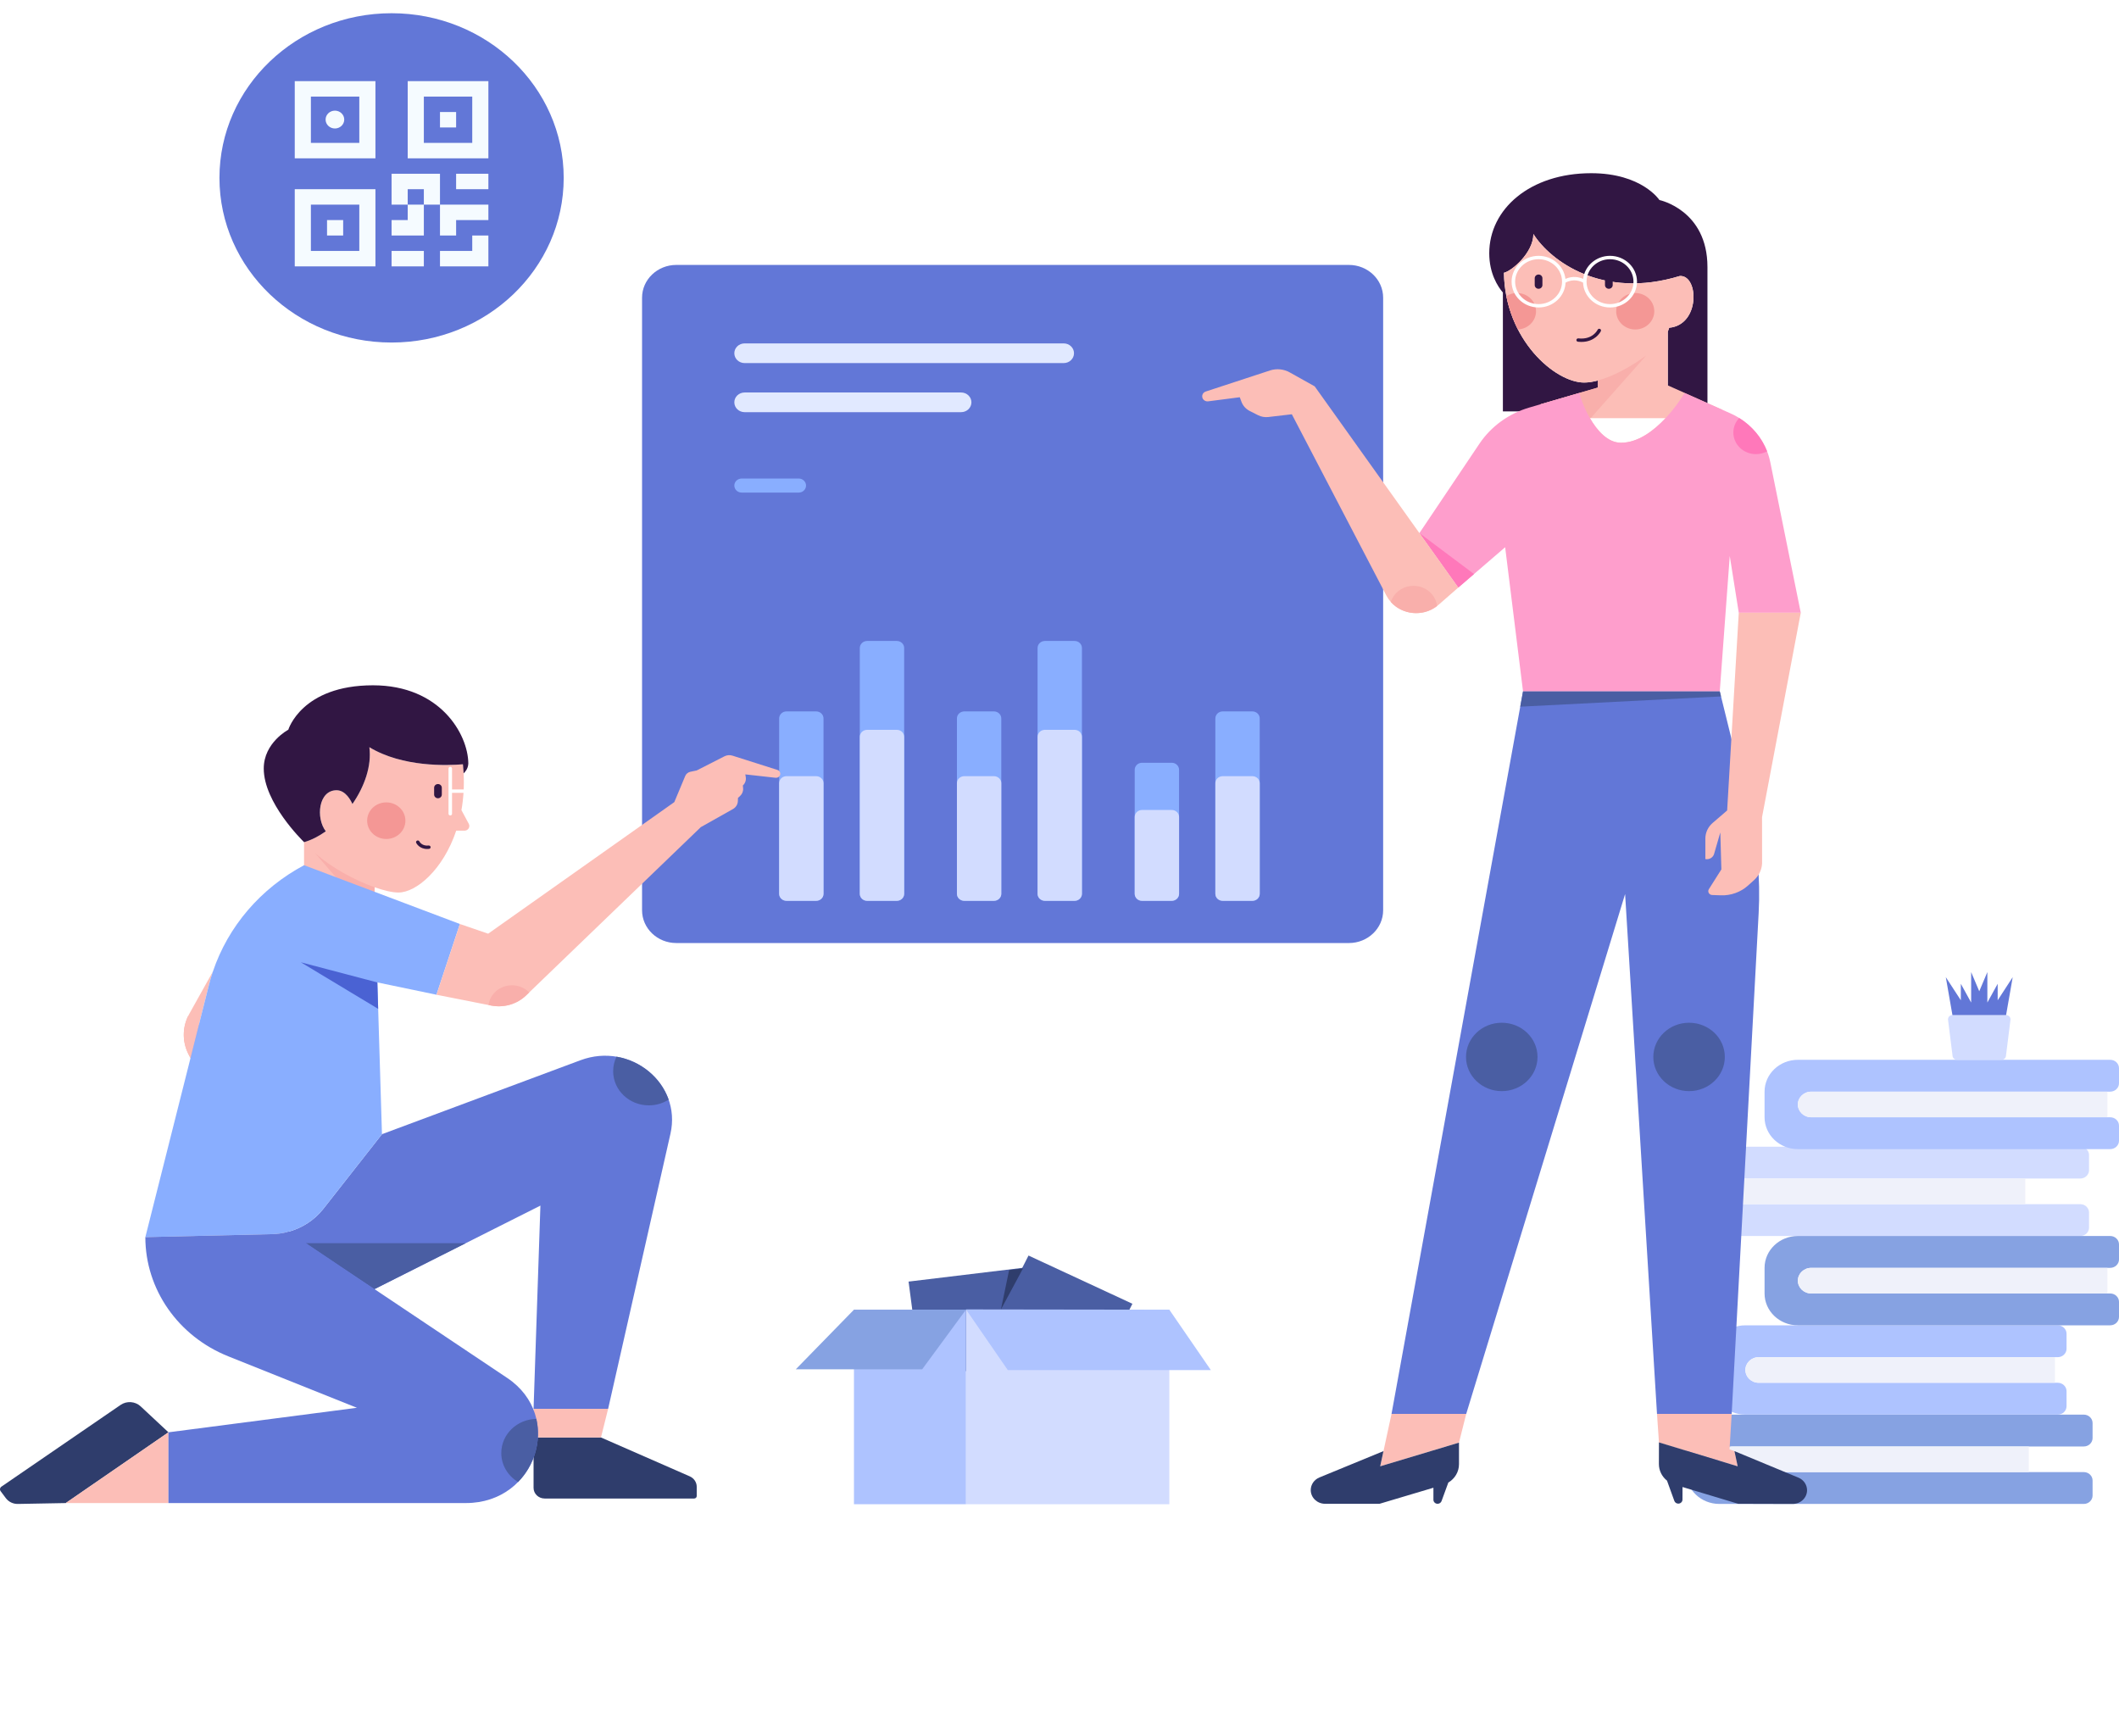 <svg width="641" height="525" viewBox="0 0 641 525" fill="none" xmlns="http://www.w3.org/2000/svg">
<path d="M396.561 12.429C422.689 32.922 411.404 114.273 435.194 170.266C458.984 226.363 517.951 256.999 529.033 294.259C540.216 331.519 503.616 375.403 465.084 405.418C426.451 435.433 385.988 451.683 348.778 473.728C311.466 495.774 277.408 523.719 243.146 524.236C208.783 524.65 174.216 497.637 141.073 473.107C107.929 448.578 76.108 426.636 62.383 396.207C48.658 365.674 53.029 326.758 65.534 295.087C78.04 263.52 98.779 239.197 108.539 201.73C118.299 164.263 116.978 113.445 137.616 89.743C158.254 66.042 200.853 69.25 253.821 50.724C306.891 32.197 370.433 -8.064 396.561 12.429Z" fill="white"/>
<path d="M342.557 394.364L311.126 379.777L297.911 405.832L329.342 420.418L342.557 394.364Z" fill="#4A5EA3"/>
<path d="M309.502 383.476L274.842 387.656L278.63 416.386L313.289 412.206L309.502 383.476Z" fill="#4A5EA3"/>
<path d="M353.724 396.157H292.208V455H353.724V396.157Z" fill="#D2DCFF"/>
<path d="M292.208 396.157H258.322V455H292.208V396.157Z" fill="#AEC3FF"/>
<path d="M258.322 396.157L240.719 414.194H278.953L292.208 396.157H258.322Z" fill="#86A2E2"/>
<path d="M353.724 396.157L366.287 414.427H304.862L292.208 396.071L353.724 396.157Z" fill="#AEC3FF"/>
<path d="M305.259 384.173L302.784 396.09L309.469 383.665L305.259 384.173Z" fill="#2F3D6C"/>
<path d="M633.008 434.987V430.443C633.008 429.037 631.817 427.897 630.349 427.897H520.109C514.547 427.897 510.038 432.211 510.038 437.531V445.28C510.038 450.6 514.547 454.913 520.109 454.913H630.349C631.818 454.913 633.008 453.774 633.008 452.368V447.823C633.008 446.418 631.817 445.28 630.349 445.28H524.16C521.922 445.28 520.109 443.545 520.109 441.405C520.109 439.264 521.922 437.53 524.16 437.53H630.349C631.817 437.532 633.008 436.393 633.008 434.987Z" fill="#86A2E2"/>
<path d="M631.938 353.94V349.396C631.938 347.991 630.747 346.852 629.277 346.852H519.038C513.476 346.852 508.967 351.165 508.967 356.485V364.234C508.967 369.554 513.476 373.867 519.038 373.867H629.277C630.747 373.867 631.938 372.728 631.938 371.323V366.779C631.938 365.373 630.747 364.234 629.277 364.234H523.089C520.851 364.234 519.038 362.499 519.038 360.359C519.038 358.218 520.851 356.484 523.089 356.484H629.277C630.747 356.485 631.938 355.346 631.938 353.94Z" fill="#D2DCFF"/>
<path d="M625.131 408.972V403.427C625.131 402.022 623.94 400.884 622.471 400.884H527.984C522.422 400.884 517.913 405.197 517.913 410.517V418.265C517.913 423.586 522.422 427.899 527.984 427.899H622.471C623.94 427.899 625.131 426.759 625.131 425.355V420.81C625.131 419.405 623.94 418.265 622.471 418.265H532.035C529.797 418.265 527.984 416.531 527.984 414.391C527.984 412.25 529.797 410.516 532.035 410.516H622.471C623.94 410.516 625.131 409.376 625.131 407.972Z" fill="#AEC3FF"/>
<path d="M641 327.66V323.115C641 321.709 639.809 320.571 638.339 320.571H543.853C538.291 320.571 533.782 324.884 533.782 330.205V337.953C533.782 343.273 538.291 347.586 543.853 347.586H638.339C639.809 347.586 641 346.447 641 345.043V340.498C641 339.092 639.809 337.954 638.339 337.954H547.904C545.666 337.954 543.853 336.22 543.853 334.079C543.853 331.939 545.666 330.205 547.904 330.205H638.339C639.809 330.203 641 329.064 641 327.66Z" fill="#AEC3FF"/>
<path d="M621.629 410.516V418.264H532.035C529.797 418.264 527.984 416.53 527.984 414.389C527.984 412.249 529.797 410.514 532.035 410.514H621.629V410.516Z" fill="#EFF1FA"/>
<path d="M613.716 437.532V445.281H524.122C521.884 445.281 520.071 443.546 520.071 441.406C520.071 439.266 521.884 437.531 524.122 437.531H613.716V437.532Z" fill="#EFF1FA"/>
<path d="M612.646 356.485V364.234H523.052C520.815 364.234 519.001 362.499 519.001 360.359C519.001 358.218 520.815 356.484 523.052 356.484H612.646V356.485Z" fill="#EFF1FA"/>
<path d="M637.497 330.203V337.952H547.903C545.666 337.952 543.853 336.217 543.853 334.077C543.853 331.937 545.666 330.202 547.903 330.202H637.497V330.203Z" fill="#EFF1FA"/>
<path d="M641 380.955V376.411C641 375.005 639.809 373.866 638.339 373.866H543.853C538.291 373.866 533.782 378.179 533.782 383.499V391.248C533.782 396.568 538.291 400.881 543.853 400.881H638.339C639.809 400.881 641 399.742 641 398.337V393.793C641 392.387 639.809 391.249 638.339 391.249H547.904C545.666 391.249 543.853 389.514 543.853 387.374C543.853 385.234 545.666 383.499 547.904 383.499H638.339C639.809 383.5 641 382.361 641 380.955Z" fill="#86A2E2"/>
<path d="M637.497 383.5V391.249H547.903C545.666 391.249 543.853 389.514 543.853 387.374C543.853 385.234 545.666 383.499 547.903 383.499H637.497V383.5Z" fill="#EFF1FA"/>
<path d="M590.612 307.043H606.844C607.645 307.043 608.266 307.712 608.171 308.472L606.797 319.444C606.717 320.087 606.148 320.57 605.471 320.57H591.986C591.31 320.57 590.74 320.087 590.659 319.444L589.286 308.472C589.191 307.713 589.812 307.043 590.612 307.043Z" fill="#D2DCFF"/>
<path d="M604.3 302.567V297.578L601.18 303.249V294.038L598.727 299.838L596.276 294.038V303.249L593.156 297.578V302.567L588.608 295.573L590.613 307.043H598.727H606.843L608.846 295.573L604.3 302.567Z" fill="#6277D7"/>
<path d="M408.04 285.251H204.589C198.864 285.251 194.224 280.812 194.224 275.336V90.049C194.224 84.573 198.864 80.134 204.589 80.134H408.04C413.764 80.134 418.405 84.573 418.405 90.049V275.336C418.405 280.812 413.764 285.251 408.04 285.251Z" fill="#6277D7"/>
<path d="M321.778 109.824H225.245C223.527 109.824 222.134 108.492 222.134 106.848C222.134 105.205 223.527 103.873 225.245 103.873H321.778C323.496 103.873 324.889 105.205 324.889 106.848C324.889 108.492 323.496 109.824 321.778 109.824Z" fill="#E1E9FF"/>
<path d="M290.745 124.671H225.245C223.527 124.671 222.134 123.339 222.134 121.695C222.134 120.052 223.527 118.719 225.245 118.719H290.745C292.463 118.719 293.856 120.052 293.856 121.695C293.856 123.339 292.463 124.671 290.745 124.671Z" fill="#E1E9FF"/>
<path d="M241.607 148.997H224.356C223.129 148.997 222.134 148.045 222.134 146.871C222.134 145.697 223.129 144.746 224.356 144.746H241.607C242.835 144.746 243.829 145.697 243.829 146.871C243.829 148.044 242.835 148.997 241.607 148.997Z" fill="#89AEFF"/>
<path d="M249.115 217.315V270.356C249.115 271.53 248.121 272.481 246.893 272.481H237.916C236.688 272.481 235.694 271.53 235.694 270.356V217.315C235.694 216.141 236.688 215.189 237.916 215.189H246.893C248.121 215.189 249.115 216.141 249.115 217.315Z" fill="#89AEFF"/>
<path d="M273.512 196.005V270.356C273.512 271.53 272.518 272.481 271.29 272.481H262.313C261.085 272.481 260.091 271.53 260.091 270.356V196.005C260.091 194.831 261.085 193.879 262.313 193.879H271.29C272.518 193.879 273.512 194.832 273.512 196.005Z" fill="#89AEFF"/>
<path d="M302.893 217.315V270.356C302.893 271.53 301.899 272.481 300.672 272.481H291.694C290.466 272.481 289.472 271.53 289.472 270.356V217.315C289.472 216.141 290.466 215.189 291.694 215.189H300.672C301.899 215.189 302.893 216.141 302.893 217.315Z" fill="#89AEFF"/>
<path d="M327.289 196.005V270.356C327.289 271.53 326.295 272.481 325.067 272.481H316.09C314.862 272.481 313.868 271.53 313.868 270.356V196.005C313.868 194.831 314.862 193.879 316.09 193.879H325.067C326.295 193.879 327.289 194.832 327.289 196.005Z" fill="#89AEFF"/>
<path d="M356.671 232.847V270.356C356.671 271.53 355.676 272.481 354.449 272.481H345.471C344.244 272.481 343.249 271.53 343.249 270.356V232.847C343.249 231.672 344.244 230.721 345.471 230.721H354.449C355.676 230.722 356.671 231.674 356.671 232.847Z" fill="#89AEFF"/>
<path d="M381.068 217.315V270.356C381.068 271.53 380.073 272.481 378.846 272.481H369.868C368.641 272.481 367.646 271.53 367.646 270.356V217.315C367.646 216.141 368.641 215.189 369.868 215.189H378.846C380.072 215.189 381.068 216.141 381.068 217.315Z" fill="#89AEFF"/>
<path d="M249.115 236.904V270.354C249.115 271.529 248.121 272.48 246.893 272.48H237.916C236.688 272.48 235.694 271.529 235.694 270.354V236.904C235.694 235.73 236.688 234.779 237.916 234.779H246.893C248.121 234.78 249.115 235.732 249.115 236.904Z" fill="#D2DCFF"/>
<path d="M273.512 222.882V270.356C273.512 271.53 272.518 272.481 271.29 272.481H262.313C261.085 272.481 260.091 271.53 260.091 270.356V222.882C260.091 221.708 261.085 220.757 262.313 220.757H271.29C272.518 220.757 273.512 221.708 273.512 222.882Z" fill="#D2DCFF"/>
<path d="M302.893 236.904V270.354C302.893 271.529 301.899 272.48 300.672 272.48H291.694C290.466 272.48 289.472 271.529 289.472 270.354V236.904C289.472 235.73 290.466 234.779 291.694 234.779H300.672C301.899 234.78 302.893 235.732 302.893 236.904Z" fill="#D2DCFF"/>
<path d="M327.289 222.882V270.356C327.289 271.53 326.295 272.481 325.067 272.481H316.09C314.862 272.481 313.868 271.53 313.868 270.356V222.882C313.868 221.708 314.862 220.757 316.09 220.757H325.067C326.295 220.757 327.289 221.708 327.289 222.882Z" fill="#D2DCFF"/>
<path d="M356.671 247.126V270.354C356.671 271.529 355.676 272.48 354.449 272.48H345.471C344.244 272.48 343.249 271.529 343.249 270.354V247.126C343.249 245.951 344.244 245 345.471 245H354.449C355.676 245.001 356.671 245.953 356.671 247.126Z" fill="#D2DCFF"/>
<path d="M381.068 236.904V270.354C381.068 271.529 380.073 272.48 378.846 272.48H369.868C368.641 272.48 367.646 271.529 367.646 270.354V236.904C367.646 235.73 368.641 234.779 369.868 234.779H378.846C380.072 234.78 381.068 235.732 381.068 236.904Z" fill="#D2DCFF"/>
<path d="M61.433 313.94C61.433 316.599 59.918 318.919 57.67 320.155L57.007 318.853C55.159 315.221 55.13 310.998 56.902 307.358C59.566 308.454 61.433 310.989 61.433 313.94Z" fill="#F9AFAB"/>
<path d="M141.811 249.195L139.584 245.041C140.193 241.623 140.452 237.907 140.248 233.922C140.202 233.022 140.132 232.109 140.037 231.183C135.391 231.576 121.759 232.098 111.732 226.013C112.471 231.662 110.264 237.923 106.605 243.2C106.161 242.181 104.564 239.031 101.812 239.031C96.307 239.031 95.474 247.445 98.553 251.453C96.427 252.964 94.201 254.103 91.996 254.737C91.996 254.737 91.987 254.728 91.973 254.715V278.938H113.32V268.383C116.19 269.391 118.739 269.97 120.537 269.97C125.91 269.97 134.054 263.076 138.005 251.263H140.49C141.308 251.263 141.972 250.628 141.972 249.845C141.975 249.618 141.919 249.395 141.811 249.195Z" fill="#FCBEB7"/>
<path d="M98.553 251.453C95.474 247.445 96.307 239.031 101.812 239.031C104.562 239.031 106.16 242.181 106.605 243.2C110.264 237.922 112.471 231.662 111.732 226.013C121.76 232.099 135.391 231.578 140.037 231.183C140.132 232.109 140.202 233.023 140.248 233.922C140.65 233.558 141.593 232.543 141.661 231.014C141.664 231.014 141.665 231.014 141.665 231.014C141.665 230.97 141.665 230.926 141.664 230.883C141.664 230.869 141.665 230.857 141.665 230.843C141.665 230.836 141.664 230.828 141.664 230.819C141.541 222.099 133.195 207.29 112.829 207.29C91.249 207.29 87.213 220.73 87.213 220.73C87.213 220.73 79.784 224.623 79.784 232.473C79.784 242.786 91.408 254.168 91.973 254.716C91.987 254.729 91.996 254.738 91.996 254.738C94.201 254.103 96.427 252.964 98.553 251.453Z" fill="#311643"/>
<path d="M113.321 278.938V268.383C107.395 266.302 100.098 262.386 95.21 257.937L113.321 278.938Z" fill="#F9AFAB"/>
<path d="M116.85 253.778C120.046 253.778 122.637 251.3 122.637 248.242C122.637 245.185 120.046 242.707 116.85 242.707C113.654 242.707 111.063 245.185 111.063 248.242C111.063 251.3 113.654 253.778 116.85 253.778Z" fill="#F49795"/>
<path d="M129.222 256.8C128.059 256.8 127.263 256.378 126.781 255.994C126.179 255.516 125.927 255.002 125.899 254.945C125.778 254.688 125.898 254.386 126.166 254.27C126.433 254.154 126.748 254.268 126.869 254.523C126.902 254.59 127.616 255.981 129.665 255.754C129.957 255.722 130.222 255.922 130.256 256.202C130.29 256.482 130.08 256.735 129.787 256.768C129.591 256.79 129.402 256.8 129.222 256.8Z" fill="#311643"/>
<path d="M132.487 241.46C131.845 241.46 131.325 240.962 131.325 240.348V238.271C131.325 237.658 131.845 237.16 132.487 237.16C133.129 237.16 133.649 237.658 133.649 238.271V240.348C133.649 240.962 133.129 241.46 132.487 241.46Z" fill="#311643"/>
<path d="M140.33 238.8H136.741V232.471C136.741 232.189 136.503 231.961 136.209 231.961C135.914 231.961 135.676 232.189 135.676 232.471V246.149C135.676 246.431 135.914 246.659 136.209 246.659C136.503 246.659 136.741 246.431 136.741 246.149V239.819H140.33C140.624 239.819 140.862 239.591 140.862 239.31C140.862 239.029 140.624 238.8 140.33 238.8Z" fill="white"/>
<path d="M175.614 320.692L115.546 343.073L97.811 365.654C95.077 369.134 91.219 371.583 86.904 372.673L113.185 389.983L163.475 364.672L161.404 426.13H183.964L202.82 342.899C206.249 327.769 190.694 315.074 175.614 320.692Z" fill="#6277D7"/>
<path d="M161.404 434.805V450.053C161.404 451.831 162.911 453.273 164.77 453.273H209.982C210.413 453.273 210.76 452.939 210.76 452.528V449.718C210.76 448.362 209.934 447.131 208.645 446.566L181.795 434.805H161.404V434.805Z" fill="#2F3D6C"/>
<path d="M161.404 426.129V434.805H181.795L183.964 426.129H161.404Z" fill="#FCBEB7"/>
<path d="M140.905 376.031L113.185 389.983L92.509 376.031H140.905Z" fill="#4A5EA3"/>
<path d="M202.267 332.616C200.552 333.712 198.492 334.351 196.277 334.351C190.314 334.351 185.48 329.726 185.48 324.022C185.48 322.451 185.848 320.962 186.504 319.629C193.775 320.865 199.909 325.914 202.267 332.616Z" fill="#4A5EA3"/>
<path d="M64.401 293.867L57.24 306.704C55.132 310.484 55.044 315.002 57.006 318.853L57.622 320.062L63.189 297.985C63.539 296.593 63.945 295.219 64.401 293.867Z" fill="#FCBEB7"/>
<path d="M86.904 372.673C87.045 372.637 87.185 372.601 87.325 372.562C91.469 371.423 95.166 369.021 97.811 365.654L115.546 343.073L114.153 297.163L132.029 300.887L139.119 279.489L91.986 261.706C78.822 268.727 68.994 280.245 64.402 293.866C63.947 295.218 63.54 296.591 63.19 297.984L57.623 320.061L43.968 374.209L82.287 373.303C83.862 373.266 85.41 373.05 86.904 372.673Z" fill="#89AEFF"/>
<path d="M114.395 305.16L90.995 291.072L114.153 297.172L114.395 305.16Z" fill="#4A62D3"/>
<path d="M50.955 433.249L42.543 425.399C40.902 423.866 38.347 423.682 36.483 424.959L0.43 449.683C-0.033 450.001 -0.138 450.617 0.194 451.059L1.776 453.172C2.613 454.289 3.971 454.94 5.408 454.914L19.885 454.647L50.955 433.249Z" fill="#2F3D6C"/>
<path d="M50.955 454.645H19.885L50.955 433.249V454.645Z" fill="#FCBEB7"/>
<path d="M153.427 416.799L87.325 372.562C87.185 372.601 87.045 372.638 86.904 372.673C85.41 373.05 83.862 373.266 82.286 373.303L43.967 374.209C43.967 389.968 53.861 404.183 69.058 410.262L107.974 425.828L50.955 433.247V454.644H140.961C162.226 454.645 170.851 428.459 153.427 416.799Z" fill="#6277D7"/>
<path d="M156.725 448.277C153.673 446.452 151.642 443.21 151.642 439.512C151.642 433.87 156.373 429.285 162.246 429.186C163.806 435.96 161.664 443.243 156.725 448.277Z" fill="#4A5EA3"/>
<path d="M235.164 232.888L221.582 228.572C220.777 228.315 219.897 228.388 219.148 228.769L210.75 233.049L208.849 233.445C208.14 233.594 207.554 234.068 207.285 234.711L203.98 242.623L147.667 282.424L139.119 279.491L132.029 300.89L148.555 304.154C152.393 304.913 156.373 303.766 159.135 301.106L211.999 250.191L221.706 244.732C222.6 244.229 223.165 243.324 223.204 242.333L223.243 241.348L223.872 240.768C224.534 240.158 224.872 239.292 224.791 238.417L224.715 237.599C225.422 236.939 225.749 235.992 225.594 235.059L225.457 234.237L234.613 235.262C235.187 235.327 235.734 235.014 235.947 234.5C236.218 233.845 235.86 233.109 235.164 232.888Z" fill="#FCBEB7"/>
<path d="M160.081 300.191L159.134 301.104C156.371 303.763 152.392 304.91 148.554 304.152L147.779 303.999V303.997C148.227 300.632 151.23 298.031 154.869 298.031C156.925 298.032 158.778 298.863 160.081 300.191Z" fill="#F9AFAB"/>
<path d="M443.532 427.676L441.347 436.366L417.512 443.525L420.939 427.676H443.532Z" fill="#FCBEB7"/>
<path d="M523.837 427.676L523.188 438.41L524.673 438.934L525.652 443.53L501.839 436.366L501.244 427.676H523.837Z" fill="#FCBEB7"/>
<path d="M399.128 446.901L418.505 438.933L417.512 443.526L441.347 436.367V442.9C441.347 445.197 440.09 447.28 438.116 448.451L436.066 454.056C435.889 454.54 435.411 454.866 434.873 454.866C434.176 454.866 433.611 454.325 433.611 453.658V450.011L417.32 454.866H400.841C398.445 454.866 396.503 453.008 396.503 450.716C396.503 449.055 397.535 447.556 399.128 446.901Z" fill="#2F3D6C"/>
<path d="M501.818 442.835L501.838 436.302L525.65 443.529L524.671 438.933L544.023 446.955C545.614 447.615 546.642 449.117 546.637 450.775C546.63 453.068 544.682 454.92 542.286 454.913L525.807 454.867L508.962 449.796L508.95 453.613C508.947 454.28 508.381 454.82 507.683 454.817C507.147 454.816 506.669 454.489 506.494 454.005L504.27 447.867C502.745 446.649 501.812 444.821 501.818 442.835Z" fill="#2F3D6C"/>
<path d="M454.624 88.482V124.446H473.788H491.418H492.635H516.506C516.506 124.446 516.506 96.829 516.506 80.776C516.506 63.507 501.978 60.504 501.978 60.504C501.978 60.504 496.696 52.391 481.326 52.391C462.832 52.391 450.499 63.228 450.499 76.606C450.499 82.749 453.11 86.705 454.624 88.482ZM454.936 82.514C457.275 82.008 463.85 76.467 463.85 70.785C468.997 78.929 484.727 90.648 508.118 83.495V83.496C508.191 83.486 508.264 83.48 508.341 83.48C513.905 83.48 514.293 98.283 504.929 99.139C504.791 99.573 504.649 99.987 504.505 100.373V124.446H483.383V115.088C481.91 115.486 480.499 115.714 479.207 115.714C470.469 115.714 455.281 102.822 454.936 82.514Z" fill="#311643"/>
<path d="M483.381 115.088C481.909 115.486 480.498 115.714 479.205 115.714C470.469 115.714 455.281 102.822 454.936 82.513C457.275 82.007 463.85 76.466 463.85 70.783C468.997 78.928 484.727 90.647 508.118 83.494V83.495C508.191 83.485 508.264 83.479 508.341 83.479C513.905 83.479 514.293 98.282 504.929 99.138C504.791 99.572 504.649 99.985 504.505 100.371V116.565L521.048 123.96V143.554H466.074V122.263L483.383 117.219L483.381 115.088Z" fill="#FCBEB7"/>
<path d="M466.073 143.557V122.265L483.381 117.221V115.09C488.276 113.769 493.839 110.569 497.923 107.583L466.073 143.557Z" fill="#F9AFAB"/>
<path d="M494.663 99.659C497.845 99.659 500.425 97.191 500.425 94.147C500.425 91.103 497.845 88.635 494.663 88.635C491.48 88.635 488.9 91.103 488.9 94.147C488.9 97.191 491.48 99.659 494.663 99.659Z" fill="#F49795"/>
<path d="M455.676 89.571C456.407 93.273 457.632 96.648 459.178 99.651C462.225 99.508 464.649 97.098 464.649 94.147C464.649 91.103 462.069 88.636 458.888 88.636C457.701 88.636 456.595 88.98 455.676 89.571Z" fill="#F49795"/>
<path d="M457.258 85.195C457.258 89.501 460.921 93.005 465.423 93.005C469.822 93.005 473.418 89.659 473.581 85.489C476.04 84.156 478.195 85.107 478.874 85.481C479.032 89.656 482.629 93.005 487.031 93.005C491.534 93.005 495.196 89.501 495.196 85.195C495.196 80.888 491.534 77.384 487.031 77.384C482.825 77.384 479.353 80.442 478.914 84.355C477.848 83.887 475.83 83.329 473.542 84.359C473.105 80.443 469.63 77.384 465.423 77.384C460.921 77.384 457.258 80.888 457.258 85.195ZM479.934 85.195C479.934 81.451 483.118 78.406 487.032 78.406C490.945 78.406 494.13 81.452 494.13 85.195C494.13 88.937 490.947 91.984 487.032 91.984C483.118 91.984 479.934 88.937 479.934 85.195ZM458.327 85.195C458.327 81.451 461.511 78.406 465.425 78.406C469.337 78.406 472.523 81.452 472.523 85.195C472.523 88.937 469.339 91.984 465.425 91.984C461.511 91.984 458.327 88.937 458.327 85.195Z" fill="white"/>
<path d="M465.418 87.35C466.061 87.35 466.583 86.851 466.583 86.236V84.153C466.583 83.538 466.061 83.039 465.418 83.039C464.775 83.039 464.253 83.538 464.253 84.153V86.236C464.253 86.852 464.775 87.35 465.418 87.35Z" fill="#311643"/>
<path d="M486.677 87.35C487.32 87.35 487.842 86.851 487.842 86.236V84.153C487.842 83.538 487.32 83.039 486.677 83.039C486.033 83.039 485.512 83.538 485.512 84.153V86.236C485.512 86.852 486.033 87.35 486.677 87.35Z" fill="#311643"/>
<path d="M478.358 103.428C480.438 103.428 481.854 102.68 482.712 101.998C483.794 101.139 484.243 100.202 484.262 100.162C484.383 99.904 484.264 99.602 483.994 99.486C483.726 99.37 483.411 99.485 483.289 99.74C483.228 99.867 481.75 102.829 477.459 102.355C477.164 102.322 476.9 102.523 476.866 102.803C476.832 103.083 477.042 103.337 477.336 103.369C477.693 103.41 478.034 103.428 478.358 103.428Z" fill="#311643"/>
<path d="M520.234 209.134L529.026 244.745C531.564 255.029 532.565 265.605 531.996 276.158L523.837 427.675H501.244L491.597 270.428L443.532 427.675H420.939L460.719 209.133H520.234V209.134Z" fill="#6277D7"/>
<path d="M490.339 133.923C486.327 133.923 483.118 130.228 480.955 126.485H503.833C500.345 130.218 495.565 133.923 490.339 133.923Z" fill="white"/>
<path d="M447.533 134.21C451.06 128.959 456.422 125.078 462.664 123.26L477.826 118.844C477.826 119.454 478.935 122.99 480.955 126.485C483.118 130.228 486.327 133.923 490.339 133.923C495.565 133.923 500.343 130.218 503.833 126.485C507.374 122.697 509.585 118.882 509.585 118.882L523.425 125.016C529.701 127.797 534.198 133.293 535.513 139.789L544.735 185.344H525.98L523.254 168.164L520.234 209.134H460.719L455.312 165.527L441.136 177.724L429.375 161.247L447.533 134.21Z" fill="#FE9ECC"/>
<path d="M429.375 161.247L445.889 173.634L441.134 177.724L429.375 161.247Z" fill="#FF78BA"/>
<path d="M454.286 330.048C460.259 330.048 465.101 325.416 465.101 319.703C465.101 313.99 460.259 309.359 454.286 309.359C448.314 309.359 443.472 313.99 443.472 319.703C443.472 325.416 448.314 330.048 454.286 330.048Z" fill="#4A5EA3"/>
<path d="M510.945 330.048C516.918 330.048 521.76 325.416 521.76 319.703C521.76 313.99 516.918 309.359 510.945 309.359C504.973 309.359 500.131 313.99 500.131 319.703C500.131 325.416 504.973 330.048 510.945 330.048Z" fill="#4A5EA3"/>
<path d="M364.781 118.414L384.293 112.018C386.238 111.423 388.356 111.646 390.118 112.629L397.696 116.863L441.134 177.725L435.166 182.941C430.232 187.253 422.357 185.851 419.373 180.131L390.782 125.307L383.679 126.14C382.606 126.266 381.519 126.074 380.565 125.591L378.058 124.322C376.887 123.729 375.99 122.737 375.547 121.543L375.033 120.157L365.51 121.39C364.734 121.503 363.986 121.061 363.745 120.347C363.472 119.537 363.936 118.672 364.781 118.414Z" fill="#FCBEB7"/>
<path d="M518.084 248.917L522.464 245.149L525.98 185.344H544.735L533.022 247.173L533.033 261.212C532.923 263.118 532.052 264.911 530.599 266.219L528.782 267.859C526.559 269.864 523.586 270.931 520.533 270.817L517.928 270.722C517.003 270.688 516.457 269.717 516.934 268.96L520.717 262.972L520.397 251.792L518.511 258.31C518.193 259.41 517.038 260.085 515.871 259.854V253.671C515.868 251.858 516.674 250.129 518.084 248.917Z" fill="#FCBEB7"/>
<path d="M524.341 130.827C524.341 134.438 527.401 137.366 531.177 137.366C532.405 137.366 533.555 137.056 534.551 136.516C532.941 132.382 529.981 128.846 526.11 126.438C525.011 127.598 524.341 129.137 524.341 130.827Z" fill="#FF78BA"/>
<path d="M520.234 209.134H460.719L459.878 213.756L520.61 210.659L520.234 209.134Z" fill="#4A5EA3"/>
<path d="M420.732 182.098C424.187 185.974 430.409 186.659 434.711 183.313C434.324 179.881 431.285 177.207 427.594 177.207C424.352 177.209 421.612 179.27 420.732 182.098Z" fill="#F9AFAB"/>
<g filter="url(#filter0_d_12_52)">
<ellipse cx="118.452" cy="49.805" rx="52.067" ry="49.805" fill="#6277D7"/>
</g>
<g filter="url(#filter1_d_12_52)">
<path d="M113.57 20.544H89.164V43.89H113.57V20.544ZM94.045 25.214H108.689V39.221H94.045V25.214ZM103.808 62.567H98.927V67.236H103.808V62.567Z" fill="#F5FBFF"/>
<path d="M113.57 53.229H89.164V76.575H113.57V53.229ZM94.045 57.898H108.689V71.905H94.045V57.898ZM133.095 29.883H137.977V34.552H133.095V29.883Z" fill="#F5FBFF"/>
<path d="M123.333 20.544H147.739V43.89H123.333V20.544ZM128.214 25.214V39.221H142.858V25.214H128.214ZM118.452 48.559V57.898H123.333V62.567H118.452V67.236H128.214V57.898H133.095V67.236H137.977V62.567H147.739V57.898H133.095V48.559H118.452ZM128.214 57.898H123.333V53.229H128.214V57.898ZM147.739 67.236H142.858V71.905H133.095V76.575H147.739V67.236ZM128.214 76.575V71.905H118.452V76.575H128.214Z" fill="#F5FBFF"/>
<path d="M137.977 53.229H147.739V48.559H137.977V53.229Z" fill="#F5FBFF"/>
<ellipse cx="101.313" cy="32.166" rx="2.82" ry="2.698" fill="#F5FBFF"/>
</g>
<defs>
<filter id="filter0_d_12_52" x="62.385" y="0" width="112.133" height="107.609" filterUnits="userSpaceOnUse" color-interpolation-filters="sRGB">
<feFlood flood-opacity="0" result="BackgroundImageFix"/>
<feColorMatrix in="SourceAlpha" type="matrix" values="0 0 0 0 0 0 0 0 0 0 0 0 0 0 0 0 0 0 127 0" result="hardAlpha"/>
<feOffset dy="4"/>
<feGaussianBlur stdDeviation="2"/>
<feComposite in2="hardAlpha" operator="out"/>
<feColorMatrix type="matrix" values="0 0 0 0 0 0 0 0 0 0 0 0 0 0 0 0 0 0 0.25 0"/>
<feBlend mode="normal" in2="BackgroundImageFix" result="effect1_dropShadow_12_52"/>
<feBlend mode="normal" in="SourceGraphic" in2="effect1_dropShadow_12_52" result="shape"/>
</filter>
<filter id="filter1_d_12_52" x="75.402" y="11.206" width="86.1" height="82.707" filterUnits="userSpaceOnUse" color-interpolation-filters="sRGB">
<feFlood flood-opacity="0" result="BackgroundImageFix"/>
<feColorMatrix in="SourceAlpha" type="matrix" values="0 0 0 0 0 0 0 0 0 0 0 0 0 0 0 0 0 0 127 0" result="hardAlpha"/>
<feOffset dy="4"/>
<feGaussianBlur stdDeviation="2"/>
<feComposite in2="hardAlpha" operator="out"/>
<feColorMatrix type="matrix" values="0 0 0 0 0 0 0 0 0 0 0 0 0 0 0 0 0 0 0.25 0"/>
<feBlend mode="normal" in2="BackgroundImageFix" result="effect1_dropShadow_12_52"/>
<feBlend mode="normal" in="SourceGraphic" in2="effect1_dropShadow_12_52" result="shape"/>
</filter>
</defs>
</svg>
